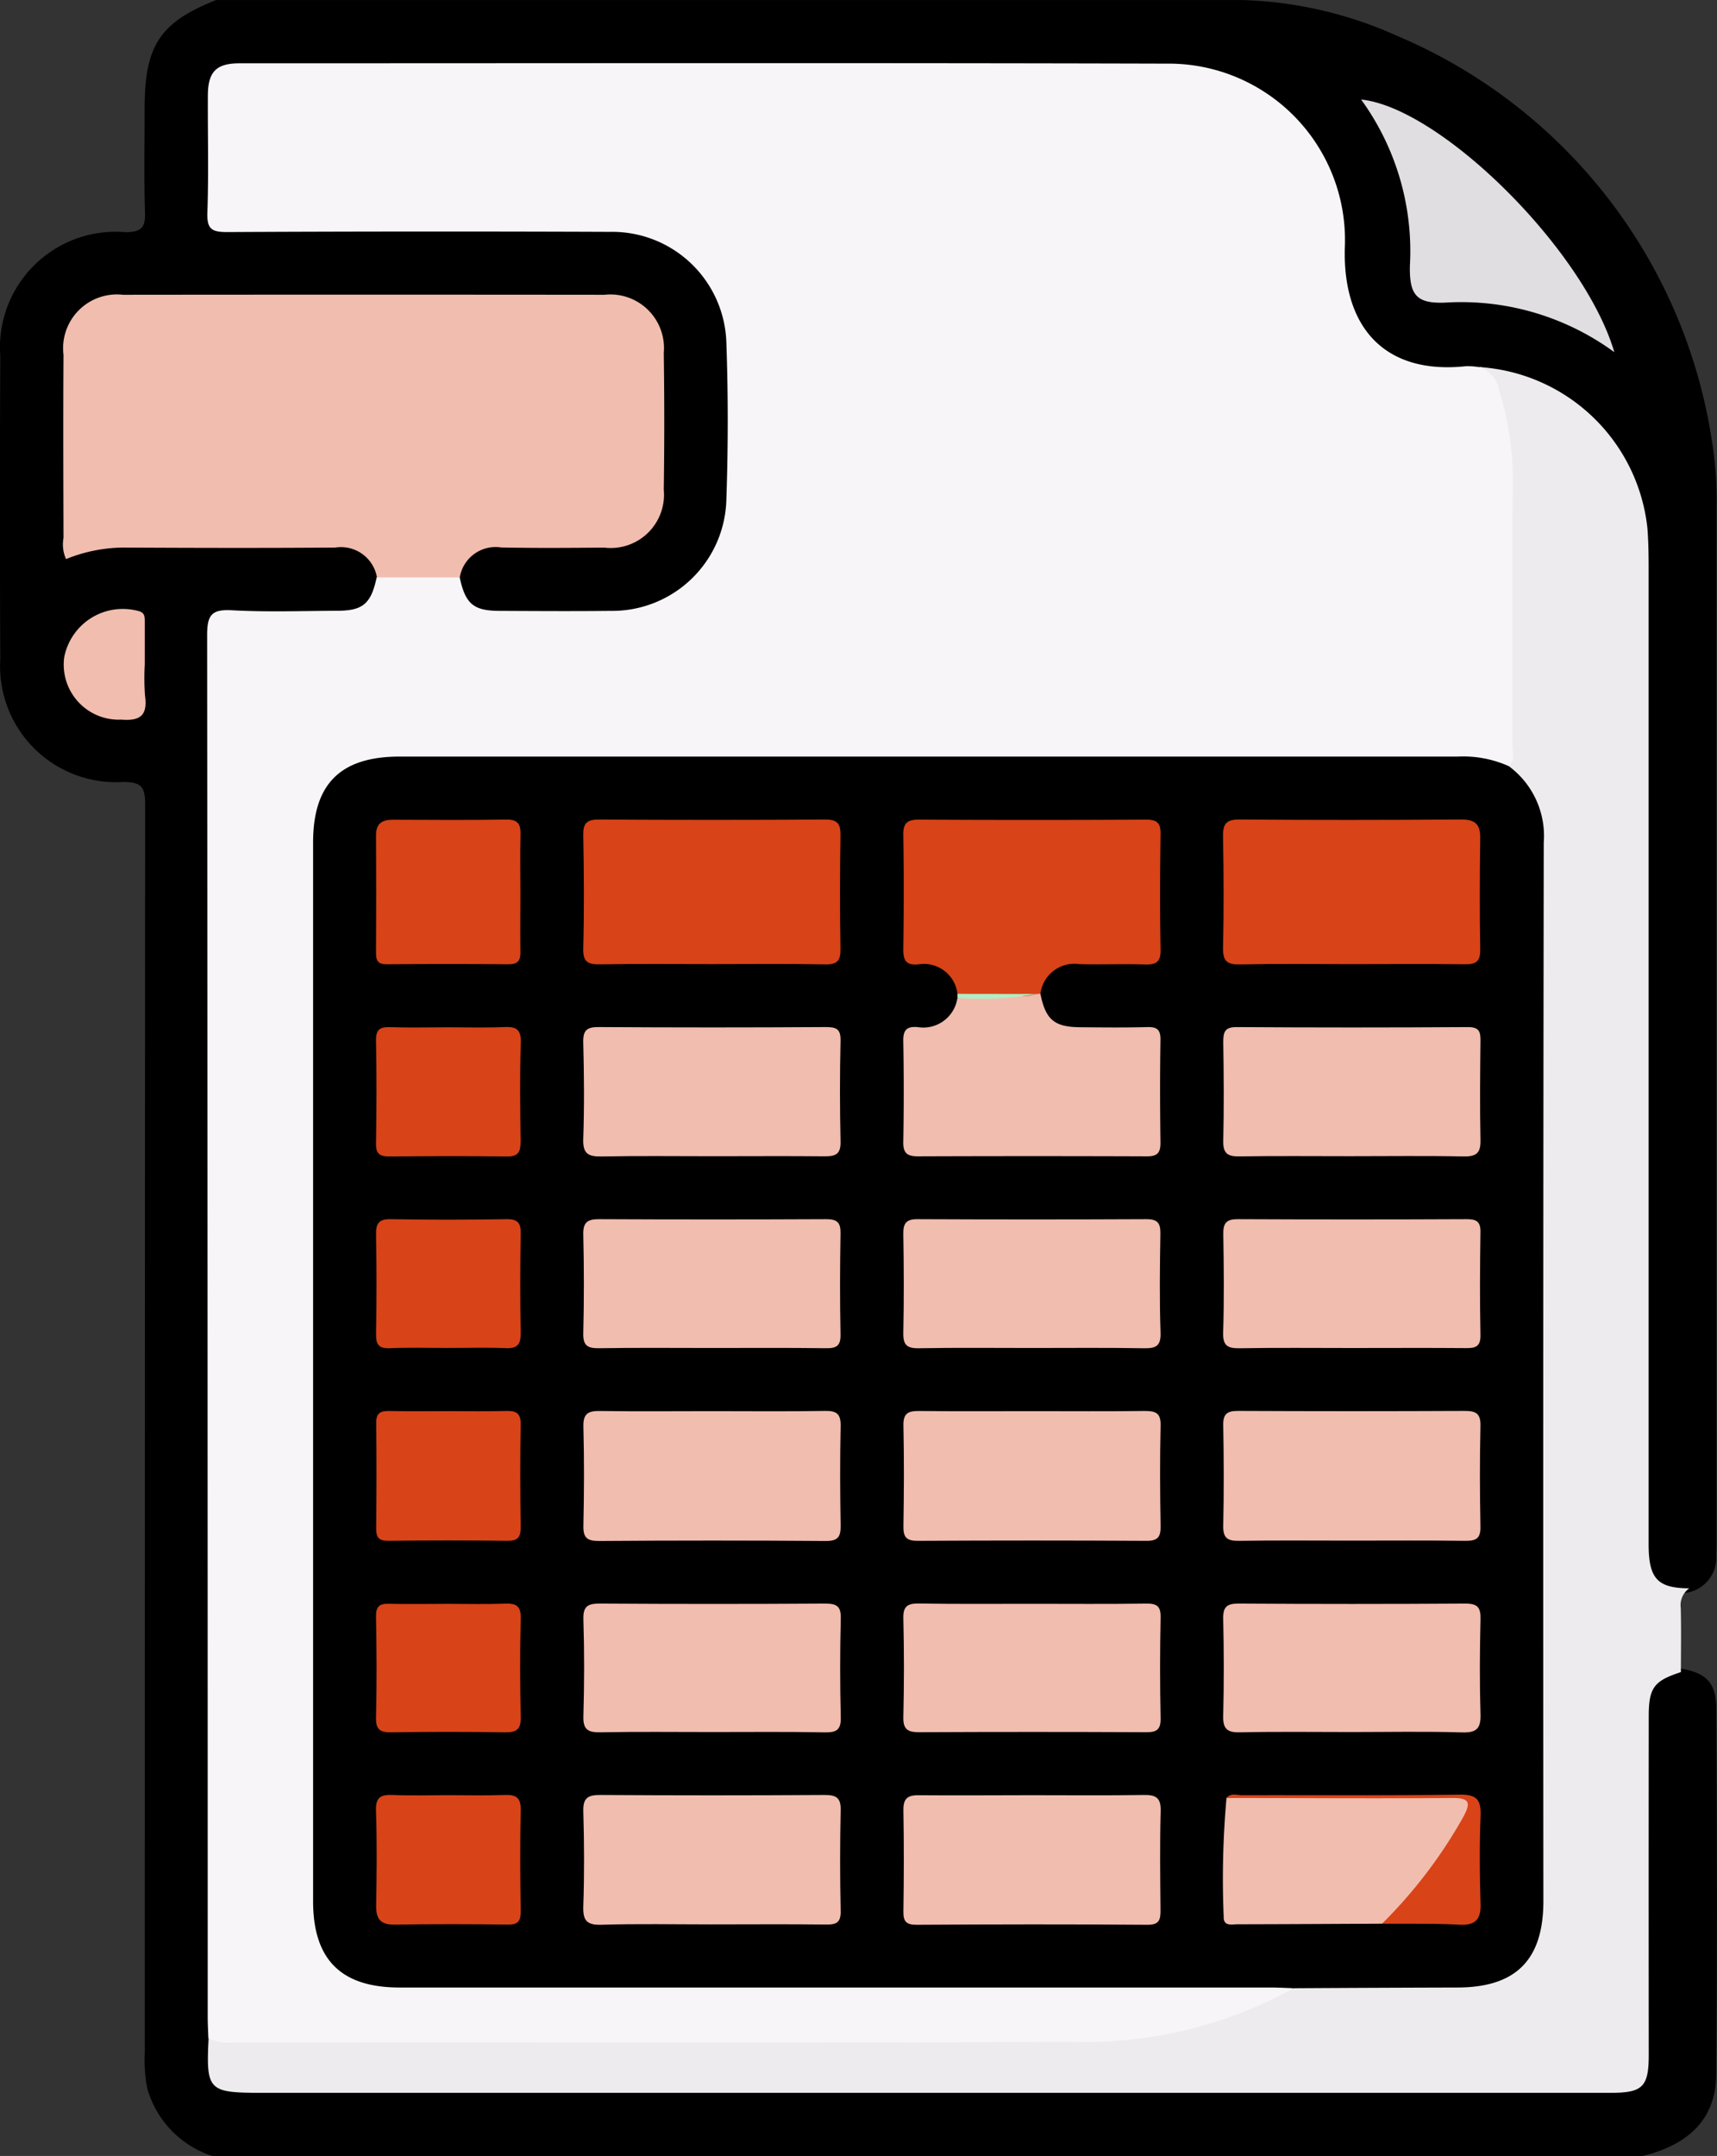 <svg xmlns="http://www.w3.org/2000/svg" width="60.85" height="76.377" viewBox="0 0 60.85 76.377">
  <rect x="0" y="0" width="60.85" height="76.377" fill="#333333" stroke="none"/>
  <g id="Grupo_129601" data-name="Grupo 129601" transform="translate(-329.15 -3587)">
    <g id="Grupo_129315" data-name="Grupo 129315" transform="translate(-58.355 3328.926)">
      <path id="Trazado_189201" data-name="Trazado 189201" d="M395.022,334.451a3.529,3.529,0,0,1-2.3-2.4,5.35,5.35,0,0,1-.086-1.259q0-22.1.013-44.2c0-.63-.115-.816-.789-.815a4.108,4.108,0,0,1-4.345-4.345q-.026-5.367,0-10.734a4.1,4.1,0,0,1,4.428-4.4c.618.006.721-.2.7-.744-.038-1.216-.012-2.435-.012-3.652,0-2.217.544-3.038,2.535-3.826h36.392a14.35,14.35,0,0,1,5.466,1.271,18.606,18.606,0,0,1,11.145,14.312,13.121,13.121,0,0,1,.17,2.375q-.008,18.044,0,36.088c0,.348.006.7-.011,1.044a1.259,1.259,0,0,1-.984,1.321,1.371,1.371,0,0,1-1.656-1.367,8.559,8.559,0,0,1-.036-1.191c0-11.478-.04-22.957.027-34.435a6.331,6.331,0,0,0-5.746-6.215c-.5.014-.993,0-1.49-.006a3.381,3.381,0,0,1-3.394-3.491,8.066,8.066,0,0,0-.521-3.366,6.274,6.274,0,0,0-5.865-3.87c-2.757-.023-5.514-.005-8.271-.006q-11.885,0-23.771,0c-1.331,0-1.512.181-1.519,1.5-.006.919,0,1.838,0,2.758,0,1.254,0,1.256,1.225,1.256,4.223,0,8.445,0,12.668,0a4.308,4.308,0,0,1,3.861,2.122,3.794,3.794,0,0,1,.588,2.05c0,1.838.023,3.677-.006,5.515a4.188,4.188,0,0,1-3.976,4.162c-1.437.085-2.881.054-4.321.007-.953-.031-1.364-.455-1.5-1.41a1.426,1.426,0,0,1,1.587-1.251c1.141-.037,2.284,0,3.426-.015,1.557-.02,2.089-.562,2.095-2.129.005-1.44.008-2.881,0-4.321s-.6-2.032-2.052-2.035c-4.867-.012-9.733,0-14.6,0-.745,0-1.49-.022-2.234.01a1.685,1.685,0,0,0-1.828,1.878c-.014,2.061.007,4.123-.011,6.184,0,.531.146.739.7.565a5.527,5.527,0,0,1,1.7-.144c2.309,0,4.619-.018,6.927.01,1.055.013,1.456.356,1.674,1.321a1.4,1.4,0,0,1-1.555,1.361c-1.142.046-2.285,0-3.428.019-.831.012-.9.081-.921.886-.009.273,0,.547,0,.82q0,24.039,0,48.077a4.429,4.429,0,0,1-.012.521c0,.074-.01.149-.007.223.058,1.328.219,1.494,1.548,1.495q23.778.006,47.556,0c1.316,0,1.438-.128,1.44-1.467q.005-5.4,0-10.81a6.519,6.519,0,0,1,.048-1.116A1.5,1.5,0,0,1,447,317.17c.977.161,1.326.5,1.331,1.456.022,4.318.036,8.637-.005,12.955-.014,1.516-.921,2.458-2.6,2.87Z"/>
      <path id="Trazado_189202" data-name="Trazado 189202" d="M433.393,287.523c.2.933.483,1.181,1.4,1.185,1.317.006,2.634.015,3.951,0a4.046,4.046,0,0,0,4.1-3.967c.063-1.837.064-3.679,0-5.516a4.048,4.048,0,0,0-4.128-3.944q-6.783-.027-13.566.007c-.54,0-.717-.1-.7-.678.049-1.39.01-2.783.018-4.175.005-.825.3-1.125,1.12-1.125,10.958,0,21.915-.019,32.873.011a6.251,6.251,0,0,1,6.3,6.532c-.074,2.772,1.374,4.5,4.3,4.187a2.443,2.443,0,0,1,.444.031,1,1,0,0,1,.94.807,9.154,9.154,0,0,1,.483,2.626c0,3.227.007,6.453-.006,9.679,0,.4.107.867-.374,1.12-2.874-.291-5.756-.128-8.634-.135q-15.132-.034-30.265-.009c-.323,0-.646-.01-.969.01a2.3,2.3,0,0,0-2.212,2.042,7.264,7.264,0,0,0-.038,1.042q0,18.453,0,36.906a3.778,3.778,0,0,0,.13,1.4,2.439,2.439,0,0,0,2.033,1.646,7.958,7.958,0,0,0,1.117.029q14.909,0,29.818,0a2.322,2.322,0,0,1,1.379.189c.1.412-.245.508-.486.62a15.451,15.451,0,0,1-5.288,1.452c-2.976.244-5.957.141-8.936.146q-11.18.02-22.36,0c-.47,0-1.018.162-1.352-.377-.008-.248-.023-.5-.023-.743q0-24.478-.02-48.956c0-.723.167-.917.885-.878,1.238.067,2.483.023,3.724.017.918,0,1.2-.252,1.4-1.185A3.759,3.759,0,0,1,433.393,287.523Z" transform="translate(-29.596 -8.993)" fill="#f8f5f8"/>
      <path id="Trazado_189203" data-name="Trazado 189203" d="M424.566,382.631a1.393,1.393,0,0,0,.865.148c9.892,0,19.784.03,29.675-.019a15.282,15.282,0,0,0,7.914-1.894c.289-.324.683-.254,1.046-.257,1.59-.012,3.18,0,4.77-.008,1.865-.014,2.746-.89,2.747-2.742q.006-18.824.006-37.647a2.763,2.763,0,0,0-.763-2.178.443.443,0,0,1-.179-.46c.218-.232.125-.52.125-.782.007-3.177-.012-6.354.014-9.531a10.647,10.647,0,0,0-.48-2.986,1.051,1.051,0,0,0-.72-.841,6.4,6.4,0,0,1,5.971,5.712c.037.47.043.943.043,1.414q0,17.286,0,34.572c0,1.225.312,1.559,1.438,1.567a.735.735,0,0,0-.3.692c.02.758.006,1.517.005,2.276-.951.308-1.138.551-1.139,1.553q-.006,6,0,12c0,1.139-.214,1.351-1.342,1.351H426.416C424.555,384.569,424.473,384.483,424.566,382.631Z" transform="translate(-29.668 -52.356)" fill="#eeebee"/>
      <path id="Trazado_189204" data-name="Trazado 189204" d="M412.8,320.57h-2.934a1.294,1.294,0,0,0-1.474-1.058c-2.509.019-5.017.013-7.526,0a5.519,5.519,0,0,0-2.019.408,1.254,1.254,0,0,1-.09-.747c-.006-2.161-.014-4.323,0-6.484a1.907,1.907,0,0,1,2.108-2.132q8.532-.009,17.065,0a1.9,1.9,0,0,1,2.1,2.062q.035,2.422,0,4.844a1.888,1.888,0,0,1-2.11,2.051c-1.217.009-2.435.02-3.651-.005A1.286,1.286,0,0,0,412.8,320.57Z" transform="translate(-9.001 -42.04)" fill="#f1bdae"/>
      <path id="Trazado_189205" data-name="Trazado 189205" d="M638.964,284.761a9.184,9.184,0,0,0-6-1.755c-1,.037-1.266-.257-1.245-1.3a9.148,9.148,0,0,0-1.728-5.895C632.808,276.105,637.894,281.126,638.964,284.761Z" transform="translate(-194.248 -14.211)" fill="#e1dee1"/>
      <path id="Trazado_189206" data-name="Trazado 189206" d="M401.729,368.547a8.387,8.387,0,0,0,.009,1.114c.092.679-.153.9-.839.844a1.951,1.951,0,0,1-2.025-2.211,2.114,2.114,0,0,1,2.577-1.65c.294.056.277.219.278.416C401.73,367.556,401.729,368.051,401.729,368.547Z" transform="translate(-9.093 -86.937)" fill="#f1bdae"/>
      <path id="Trazado_189207" data-name="Trazado 189207" d="M485.662,393.123a3.074,3.074,0,0,1,1.237,2.71q-.028,18.747-.013,37.493c0,2.086-.973,3.059-3.041,3.064q-2.906.008-5.811.025c-.273-.009-.546-.025-.818-.025h-30.87c-2.069,0-3.06-.989-3.061-3.055q0-18.757,0-37.513c0-2.072.973-3.039,3.065-3.039q18.753,0,37.506,0A3.953,3.953,0,0,1,485.662,393.123Z" transform="translate(-44.684 -107.906)"/>
      <path id="Trazado_189208" data-name="Trazado 189208" d="M550.336,410.2a1.2,1.2,0,0,0-1.39-1.047c-.448.042-.536-.158-.53-.558.019-1.341.022-2.682,0-4.023-.008-.433.148-.548.56-.546q4.022.022,8.044,0c.385,0,.519.113.513.507-.02,1.365-.025,2.732,0,4.1.009.449-.169.537-.567.524-.769-.025-1.539.009-2.308-.012a1.211,1.211,0,0,0-1.383,1.056.676.676,0,0,1-.232.15A6.044,6.044,0,0,1,550.336,410.2Z" transform="translate(-128.898 -116.915)" fill="#d84318"/>
      <path id="Trazado_189209" data-name="Trazado 189209" d="M495.969,409.138c-1.315,0-2.63-.013-3.944.008-.418.007-.63-.053-.617-.554.034-1.339.026-2.679,0-4.019-.007-.42.122-.559.548-.556q4.018.024,8.037,0c.443,0,.536.164.531.564-.02,1.339-.022,2.68,0,4.019.007.418-.114.556-.541.548C498.648,409.122,497.309,409.138,495.969,409.138Z" transform="translate(-83.233 -116.909)" fill="#d84318"/>
      <path id="Trazado_189210" data-name="Trazado 189210" d="M609.941,409.134c-1.315,0-2.63-.017-3.944.01-.445.009-.606-.106-.6-.576.03-1.314.024-2.63,0-3.945-.007-.43.088-.616.57-.612,2.629.021,5.259.017,7.889,0,.479,0,.663.174.656.654-.018,1.315-.023,2.63,0,3.945.009.443-.159.535-.562.529C612.62,409.121,611.281,409.134,609.941,409.134Z" transform="translate(-174.548 -116.904)" fill="#d84318"/>
      <path id="Trazado_189211" data-name="Trazado 189211" d="M553.153,435.057l.129-.006c.182.912.491,1.177,1.4,1.184.795.007,1.59.016,2.383-.005.347-.009.478.088.472.455-.02,1.216-.017,2.434,0,3.65,0,.356-.12.474-.474.473q-4.06-.015-8.12,0c-.378,0-.528-.107-.521-.507q.032-1.787,0-3.576c-.008-.4.13-.527.513-.494a1.222,1.222,0,0,0,1.406-1.035,12.182,12.182,0,0,1,2.024-.073A1.836,1.836,0,0,0,553.153,435.057Z" transform="translate(-128.905 -141.77)" fill="#f1bdae"/>
      <path id="Trazado_189212" data-name="Trazado 189212" d="M495.969,509.333c1.339,0,2.679.015,4.018-.009.42-.007.559.118.549.544-.025,1.165-.021,2.332,0,3.5.007.4-.077.568-.528.565q-4.018-.03-8.037,0c-.419,0-.562-.115-.552-.543.025-1.165.031-2.333,0-3.5-.014-.487.182-.571.609-.563C493.34,509.347,494.654,509.333,495.969,509.333Z" transform="translate(-83.239 -201.267)" fill="#f1bdae"/>
      <path id="Trazado_189213" data-name="Trazado 189213" d="M552.991,577.724c1.314,0,2.628.014,3.942-.008.428-.007.624.082.611.566-.032,1.165-.017,2.331-.006,3.5,0,.339-.023.536-.467.533-2.727-.022-5.454-.017-8.181,0-.359,0-.47-.114-.464-.468.018-1.19.022-2.381,0-3.57-.008-.423.13-.559.552-.552C550.314,577.737,551.653,577.724,552.991,577.724Z" transform="translate(-128.905 -256.053)" fill="#f1bdae"/>
      <path id="Trazado_189214" data-name="Trazado 189214" d="M495.923,582.3c-1.289,0-2.579-.027-3.867.013-.538.017-.665-.16-.647-.669.038-1.115.033-2.232,0-3.347-.013-.47.155-.584.6-.582q3.979.026,7.958,0c.407,0,.573.1.563.536q-.039,1.784,0,3.57c.009.413-.148.489-.517.484C498.651,582.288,497.287,582.3,495.923,582.3Z" transform="translate(-83.232 -256.052)" fill="#f1bdae"/>
      <path id="Trazado_189215" data-name="Trazado 189215" d="M496,445.543c-1.317,0-2.634-.017-3.95.009-.467.009-.662-.1-.644-.615.039-1.142.03-2.286,0-3.428-.01-.428.129-.544.548-.541q4.024.026,8.049,0c.36,0,.532.06.522.48q-.041,1.788,0,3.577c.011.462-.192.526-.579.521C498.635,445.533,497.318,445.543,496,445.543Z" transform="translate(-83.231 -146.509)" fill="#f1bdae"/>
      <path id="Trazado_189216" data-name="Trazado 189216" d="M609.926,445.542c-1.316,0-2.633-.013-3.949.007-.412.006-.57-.112-.56-.546.026-1.167.019-2.335,0-3.5,0-.356.05-.537.478-.534q4.1.027,8.2,0c.389,0,.442.162.438.488-.014,1.167-.025,2.336,0,3.5.011.456-.123.6-.587.594C612.609,445.524,611.267,445.542,609.926,445.542Z" transform="translate(-174.56 -146.509)" fill="#f1bdae"/>
      <path id="Trazado_189217" data-name="Trazado 189217" d="M609.924,513.924c-1.314,0-2.629-.013-3.943.008-.406.006-.573-.094-.564-.533.026-1.19.022-2.381,0-3.571-.007-.4.147-.5.522-.5q4.017.019,8.034,0c.408,0,.57.095.56.533-.027,1.19-.023,2.381,0,3.571.007.4-.14.5-.519.5C612.652,513.913,611.288,513.924,609.924,513.924Z" transform="translate(-174.561 -201.271)" fill="#f1bdae"/>
      <path id="Trazado_189218" data-name="Trazado 189218" d="M553.016,509.341c1.314,0,2.629.011,3.943-.007.384,0,.589.052.578.514-.029,1.19-.021,2.381,0,3.571.006.375-.1.519-.5.517q-4.055-.023-8.109,0c-.4,0-.512-.132-.506-.515.019-1.19.026-2.382,0-3.571-.011-.464.2-.52.581-.515C550.338,509.351,551.677,509.341,553.016,509.341Z" transform="translate(-128.9 -201.275)" fill="#f1bdae"/>
      <path id="Trazado_189219" data-name="Trazado 189219" d="M609.941,548.182c-1.315,0-2.629-.018-3.943.01-.46.01-.6-.14-.586-.593.028-1.14.026-2.282,0-3.423-.01-.424.124-.548.547-.545q4.018.026,8.036,0c.427,0,.545.131.536.546-.026,1.116-.034,2.233,0,3.348.017.51-.113.686-.65.67C612.571,548.155,611.256,548.182,609.941,548.182Z" transform="translate(-174.557 -228.748)" fill="#f1bdae"/>
      <path id="Trazado_189220" data-name="Trazado 189220" d="M553,543.645c1.339,0,2.679.012,4.018-.008.374-.005.524.082.516.49q-.038,1.785,0,3.572c.008.4-.141.5-.517.495q-4.018-.019-8.036,0c-.4,0-.576-.092-.565-.535.027-1.165.029-2.332,0-3.5-.012-.454.174-.53.568-.524C550.321,543.656,551.661,543.645,553,543.645Z" transform="translate(-128.897 -228.754)" fill="#f1bdae"/>
      <path id="Trazado_189221" data-name="Trazado 189221" d="M495.959,548.185c-1.315,0-2.63-.016-3.944.009-.44.008-.617-.1-.6-.576.033-1.14.036-2.283,0-3.423-.016-.493.181-.564.608-.561q3.981.025,7.962,0c.407,0,.563.091.552.53q-.044,1.748,0,3.5c.011.44-.15.538-.556.532C498.638,548.171,497.3,548.185,495.959,548.185Z" transform="translate(-83.235 -228.751)" fill="#f1bdae"/>
      <path id="Trazado_189222" data-name="Trazado 189222" d="M496,479.741c-1.341,0-2.681-.013-4.022.008-.406.006-.571-.09-.559-.534.029-1.166.027-2.334,0-3.5-.01-.442.166-.539.568-.537q4.022.019,8.043,0c.391,0,.513.119.506.508-.021,1.191-.024,2.384,0,3.575.009.41-.147.493-.517.488C498.684,479.731,497.343,479.741,496,479.741Z" transform="translate(-83.243 -173.913)" fill="#f1bdae"/>
      <path id="Trazado_189223" data-name="Trazado 189223" d="M552.988,479.739c-1.34,0-2.681-.015-4.021.009-.425.008-.555-.125-.546-.547.025-1.166.02-2.334,0-3.5-.006-.378.105-.527.5-.525q4.059.019,8.117,0c.407,0,.5.148.494.521-.019,1.167-.034,2.335.006,3.5.018.5-.193.558-.609.551C555.62,479.726,554.3,479.739,552.988,479.739Z" transform="translate(-128.903 -173.911)" fill="#f1bdae"/>
      <path id="Trazado_189224" data-name="Trazado 189224" d="M609.961,479.745c-1.315,0-2.631-.014-3.947.008-.419.007-.631-.052-.615-.555.037-1.166.024-2.334.005-3.5-.006-.386.121-.519.511-.517q4.058.019,8.117,0c.335,0,.492.077.486.452-.019,1.216-.025,2.433,0,3.649.01.438-.2.469-.539.466C612.642,479.737,611.3,479.745,609.961,479.745Z" transform="translate(-174.546 -173.916)" fill="#f1bdae"/>
      <path id="Trazado_189225" data-name="Trazado 189225" d="M611.015,582.355c-1.709.008-3.419.018-5.128.021-.2,0-.5.085-.487-.274a32.044,32.044,0,0,1,.1-4.2,12.312,12.312,0,0,1,2.289-.064c1.957-.015,3.914,0,5.871-.01.436,0,.75.12.5.584A9.051,9.051,0,0,1,611.015,582.355Z" transform="translate(-174.528 -256.132)" fill="#f1bdae"/>
      <path id="Trazado_189226" data-name="Trazado 189226" d="M459.627,406.637c0,.694-.01,1.389,0,2.083.007.314-.1.437-.426.435q-2.157-.019-4.314,0c-.3,0-.379-.121-.377-.4q.013-2.083,0-4.166c0-.434.223-.555.605-.554,1.339.005,2.678.015,4.016-.006.4-.006.509.151.5.524C459.612,405.248,459.627,405.943,459.627,406.637Z" transform="translate(-53.679 -116.92)" fill="#d84318"/>
      <path id="Trazado_189227" data-name="Trazado 189227" d="M457.071,509.341c.669,0,1.339.014,2.008-.006.355-.01.549.052.541.478-.023,1.215-.017,2.43,0,3.645,0,.347-.1.481-.466.477q-2.12-.025-4.24,0c-.337,0-.418-.135-.415-.441.011-1.24.017-2.48,0-3.72-.006-.388.169-.446.494-.438C455.682,509.353,456.376,509.341,457.071,509.341Z" transform="translate(-53.662 -201.276)" fill="#d84318"/>
      <path id="Trazado_189228" data-name="Trazado 189228" d="M457.078,440.971c.644,0,1.289.021,1.931-.008.422-.019.623.057.606.555-.039,1.163-.022,2.328-.007,3.492,0,.359-.068.544-.486.538-1.386-.02-2.773-.015-4.16,0-.34,0-.484-.086-.478-.457.02-1.213.024-2.427,0-3.64-.009-.412.147-.5.516-.484C455.691,440.989,456.385,440.971,457.078,440.971Z" transform="translate(-53.653 -146.504)" fill="#d84318"/>
      <path id="Trazado_189229" data-name="Trazado 189229" d="M457.014,577.708c.671,0,1.343.018,2.013-.007.4-.015.582.085.572.533-.027,1.193-.019,2.386,0,3.579,0,.341-.077.485-.453.48q-2.012-.029-4.026,0c-.493.007-.652-.205-.644-.674.019-1.119.032-2.238-.006-3.355-.017-.5.181-.581.609-.562C455.721,577.729,456.368,577.708,457.014,577.708Z" transform="translate(-53.64 -256.038)" fill="#d84318"/>
      <path id="Trazado_189230" data-name="Trazado 189230" d="M457.032,543.645c.669,0,1.339.018,2.008-.007.39-.014.581.062.57.518-.03,1.165-.027,2.331,0,3.5.01.431-.141.547-.554.541q-2.008-.032-4.016,0c-.4.006-.57-.079-.559-.526.03-1.19.022-2.381,0-3.57-.006-.363.118-.47.468-.458C455.643,543.66,456.338,543.645,457.032,543.645Z" transform="translate(-53.65 -228.753)" fill="#d84318"/>
      <path id="Trazado_189231" data-name="Trazado 189231" d="M456.995,479.744c-.67,0-1.341-.022-2.01.009-.4.018-.5-.128-.495-.51q.033-1.75,0-3.5c-.007-.4.083-.57.526-.561,1.365.026,2.73.022,4.1,0,.4-.006.51.136.5.518-.019,1.167-.022,2.334,0,3.5.008.412-.106.571-.538.551C458.386,479.721,457.69,479.745,456.995,479.744Z" transform="translate(-53.658 -173.917)" fill="#d84318"/>
      <path id="Trazado_189232" data-name="Trazado 189232" d="M611.5,582.212a17.09,17.09,0,0,0,2.868-3.762c.312-.564.208-.7-.424-.691-2.654.021-5.308,0-7.962,0,.156-.187.369-.1.555-.1,2.575-.006,5.15.015,7.725-.019.609-.008.751.2.729.762-.041,1.038-.031,2.08,0,3.12.014.55-.192.75-.74.726C613.334,582.2,612.417,582.22,611.5,582.212Z" transform="translate(-175.015 -255.989)" fill="#d84318"/>
      <path id="Trazado_189233" data-name="Trazado 189233" d="M560.884,435.062a11.551,11.551,0,0,1-2.811.141v-.145Z" transform="translate(-136.635 -141.775)" fill="#afefc6"/>
    </g>
  </g>
</svg>
